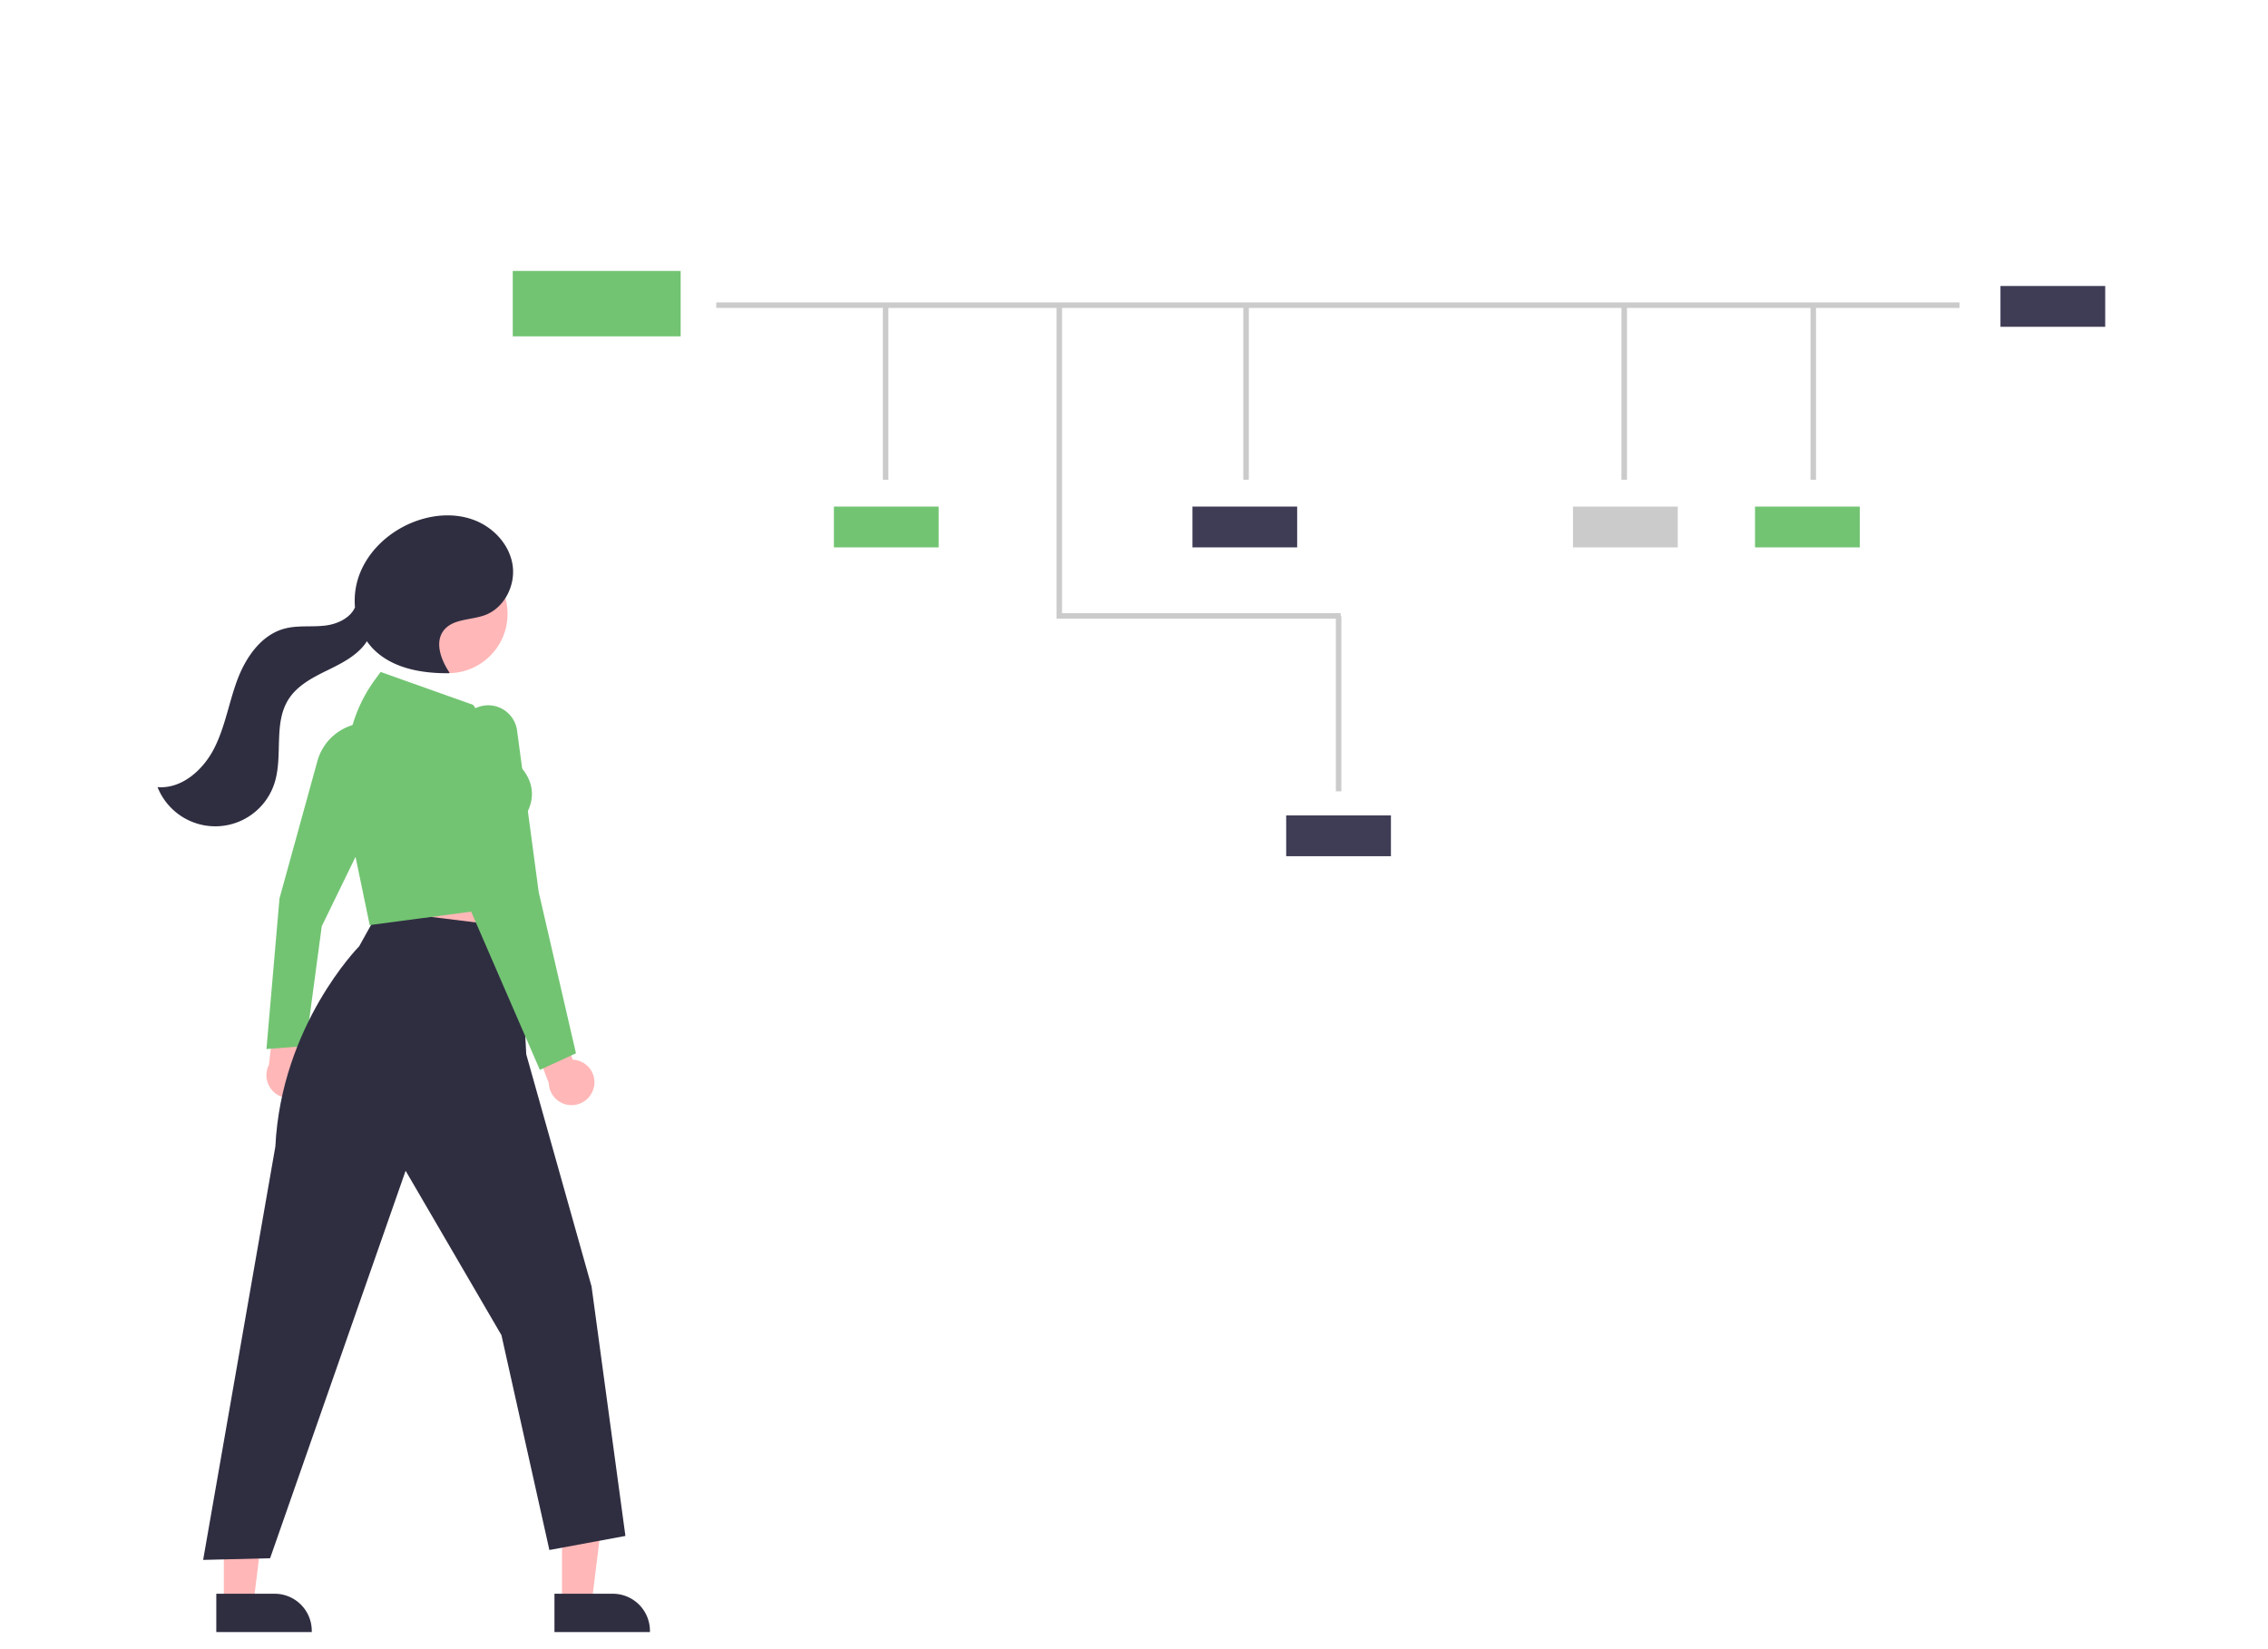 <svg xmlns="http://www.w3.org/2000/svg" viewBox="0 0 822.39 597.97"><defs><style>.cls-1{fill:#cbcbcb;}.cls-2{fill:#72c472;}.cls-3{fill:#3f3d56;}.cls-4{fill:#ffb7b7;}.cls-5{fill:#2f2e41;}.cls-6{fill:none;}</style></defs><g id="Lager_2" data-name="Lager 2"><g id="b03325a2-9f0d-4349-a23d-136e09983e20"><rect class="cls-1" x="259.72" y="109.68" width="450.81" height="2"/><rect class="cls-1" x="320.13" y="110.43" width="2" height="63.56"/><polygon class="cls-1" points="486.15 224.38 383.1 224.38 383.1 110.37 385.1 110.37 385.1 222.38 486.15 222.38 486.15 224.38"/><rect class="cls-1" x="450.83" y="110.43" width="2" height="63.56"/><rect class="cls-1" x="484.39" y="223.43" width="2" height="63.56"/><rect class="cls-1" x="587.95" y="110.43" width="2" height="63.56"/><rect class="cls-1" x="656.5" y="110.43" width="2" height="63.56"/><rect class="cls-2" x="302.38" y="183.72" width="37.98" height="14.8"/><rect class="cls-3" x="432.38" y="183.72" width="37.98" height="14.8"/><rect class="cls-1" x="570.38" y="183.72" width="37.98" height="14.8"/><rect class="cls-2" x="636.38" y="183.72" width="37.98" height="14.8"/><rect class="cls-3" x="725.38" y="103.72" width="37.98" height="14.8"/><rect class="cls-3" x="466.38" y="295.72" width="37.98" height="14.8"/><rect class="cls-2" x="185.93" y="98.26" width="60.88" height="23.72"/><polygon class="cls-4" points="134.29 315.2 138.27 351.08 189.07 351.95 182.94 309.04 134.29 315.2"/><path class="cls-4" d="M111.4,395a8.21,8.21,0,0,0-1-11.57,8.75,8.75,0,0,0-1.19-.83L111.53,364l-11-4.19-3,26.34A8.26,8.26,0,0,0,111.4,395Z"/><polygon class="cls-4" points="203.79 581.49 214.53 581.49 219.63 540.07 203.79 540.07 203.79 581.49"/><path class="cls-5" d="M201.05,578H222.2a13.47,13.47,0,0,1,13.47,13.47v.44H201.05Z"/><polygon class="cls-4" points="81.17 581.49 91.9 581.49 97.01 540.07 81.16 540.07 81.17 581.49"/><path class="cls-5" d="M78.43,578H99.57a13.47,13.47,0,0,1,13.48,13.47v.44H78.43Z"/><path class="cls-2" d="M96.62,380.46l4.73-54.64,13.77-49.9a18.85,18.85,0,0,1,16.28-13.66l.44,0,2.45,37.45-17.62,36.21-5.82,43.43Z"/><path class="cls-5" d="M137.46,330.2l-7.23,13S102,371.74,99.85,415.79L73.66,565.73l24.28-.6L147.08,424.6l34.75,59.63,17.38,77.91,27.57-5.1L214.5,466.55l-23.68-84.2-2.39-45.84Z"/><circle class="cls-4" cx="162.53" cy="222.63" r="21.51"/><path class="cls-5" d="M77.62,271.49c4-7.81,5.36-16.67,8.43-24.89s8.67-16.36,17.14-18.62c4.81-1.29,9.91-.5,14.85-1.12,4.34-.53,9-2.75,10.68-6.6a27.08,27.08,0,0,1,1.4-11.3c3.1-8.8,10.48-15.75,19.09-19.34,7-2.91,15-3.74,22.19-1.2s13.14,8.72,14.42,16.19-2.83,15.8-9.93,18.46c-5.1,1.9-11.66,1.27-15,5.57s-1,10.72,2.11,15.3l-.21.21c-10,.12-20.81-1.81-27.7-9.06a22.85,22.85,0,0,1-2.06-2.54q-.31.51-.66,1c-3.47,4.6-8.9,7.22-14.08,9.76s-10.54,5.41-13.64,10.26c-5.62,8.78-1.93,20.6-5.14,30.51a22.54,22.54,0,0,1-42.39,1.38C65.87,286.18,73.62,279.29,77.62,271.49Z"/><path class="cls-4" d="M215.37,394.28a8.21,8.21,0,0,0-6.27-9.77,7.67,7.67,0,0,0-1.44-.18l-6.52-17.6-11.66,1.35L199,392.81a8.26,8.26,0,0,0,16.33,1.47Z"/><path class="cls-2" d="M134.06,335.5l-6.22-29.95-2-22.82a53.7,53.7,0,0,1,10.18-36.31l2-2.72,33.5,11.91,16.34,21.53c10,10,2.16,19.62,1.07,20.85l-.33,30.26-.38.06Z"/><path class="cls-2" d="M195.75,388,170.84,330.6,167.22,278,166.49,267a10.56,10.56,0,0,1,21-2.1l7.85,58.64L208.85,382Z"/><rect class="cls-6" width="822.39" height="597.97"/></g></g></svg>